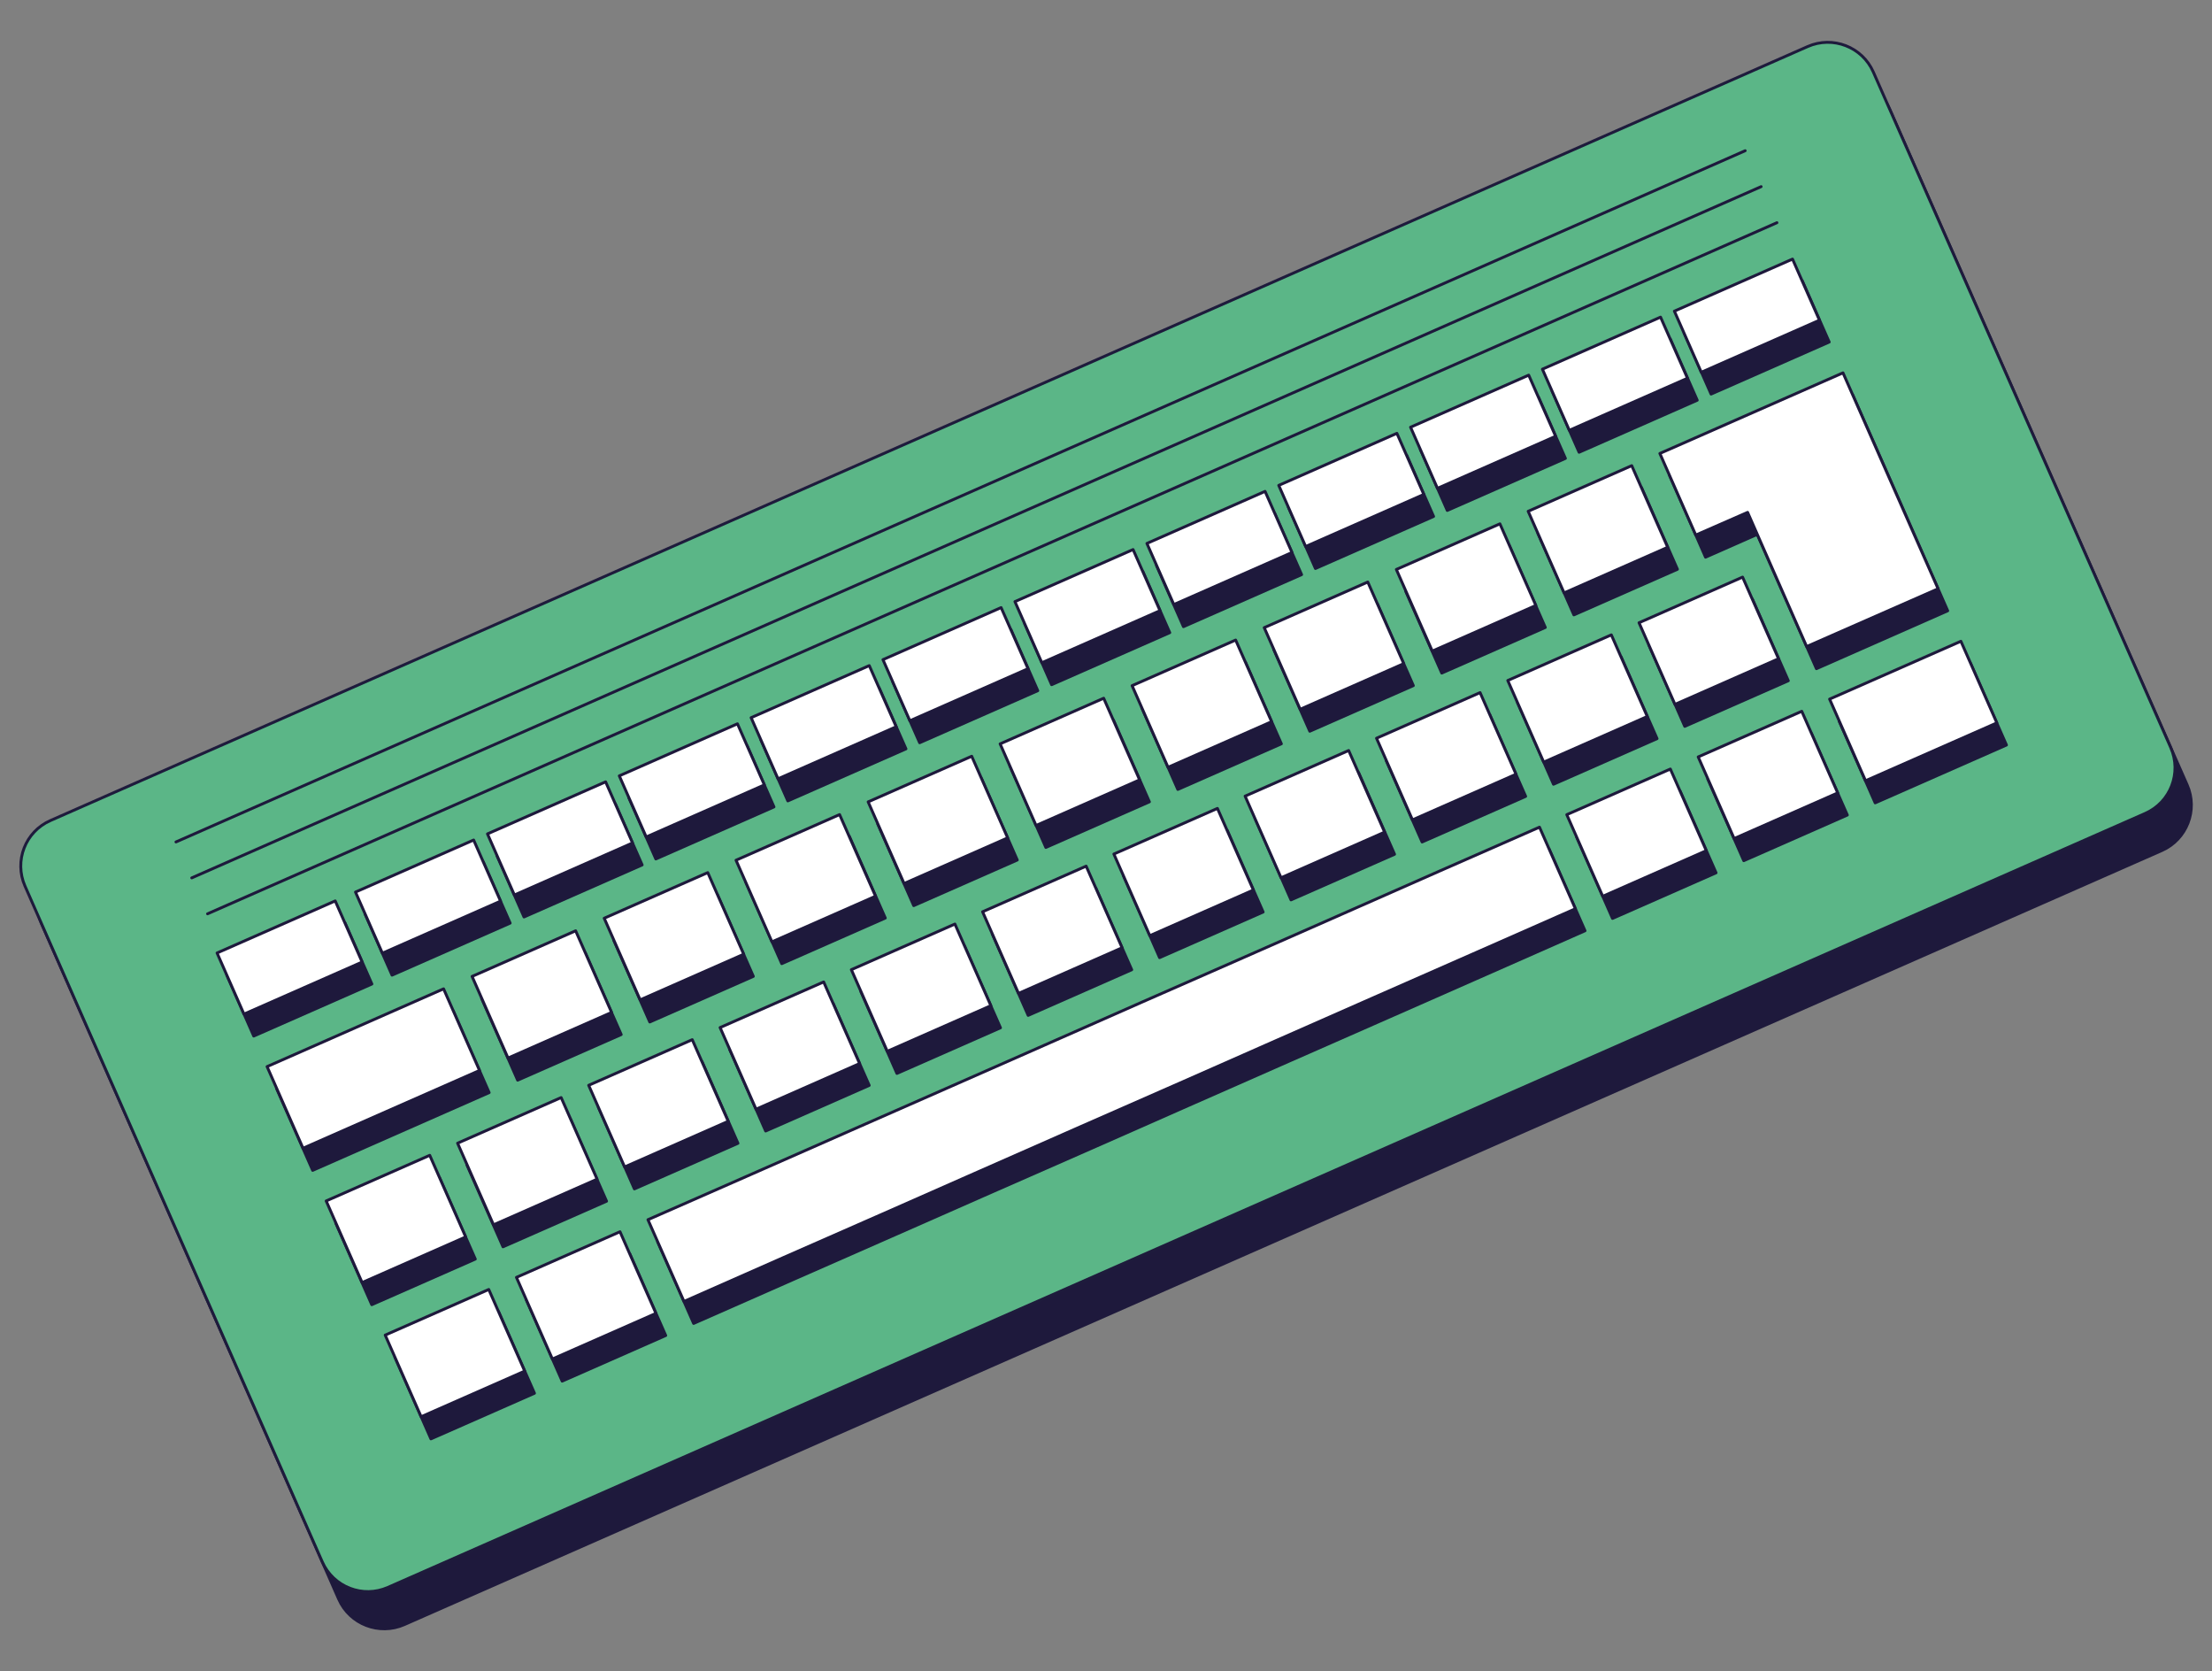 <?xml version="1.0" encoding="utf-8"?>
<!-- Generator: Adobe Illustrator 24.0.3, SVG Export Plug-In . SVG Version: 6.00 Build 0)  -->
<svg version="1.1" id="Layer_1" xmlns="http://www.w3.org/2000/svg" xmlns:xlink="http://www.w3.org/1999/xlink" x="0px" y="0px"
	 viewBox="0 0 1540 1163.1" enable-background="new 0 0 1540 1163.1" xml:space="preserve">
<rect x="0" y="0" width="1540" height="1163.1" fill="#808080" stroke="none"/>
<g>
	
		<path fill="#1E193C" stroke="#1E193C" stroke-width="2" stroke-linecap="round" stroke-linejoin="round" stroke-miterlimit="10" d="
		M46.5,596.9L1269.9,58.3c17.5-7.7,38,0.2,45.7,17.7l207.1,470.3c7.7,17.5-0.2,38-17.7,45.7L281.5,1130.7
		c-17.5,7.7-38-0.2-45.7-17.7l-207-470.4C21,625.1,29,604.6,46.5,596.9z"/>
	
		<path fill="#5BB687" stroke="#1E1B3C" stroke-width="2" stroke-linecap="round" stroke-linejoin="round" stroke-miterlimit="10" d="
		M35.1,571.1L1258.5,32.4c17.5-7.7,38,0.2,45.7,17.7l207.1,470.3c7.7,17.5-0.2,38-17.7,45.7L270.1,1104.8
		c-17.5,7.7-38-0.2-45.7-17.7l-207-470.4C9.7,599.2,17.6,578.8,35.1,571.1z"/>
	
		<rect x="163.5" y="658.6" transform="matrix(0.915 -0.403 0.403 0.915 -257.105 141.825)" fill="#1E193C" stroke="#1E193C" stroke-width="2" stroke-linecap="round" stroke-linejoin="round" stroke-miterlimit="10" width="89.9" height="46.5"/>
	
		<rect x="259.8" y="616.2" transform="matrix(0.915 -0.403 0.403 0.915 -231.861 177.037)" fill="#1E193C" stroke="#1E193C" stroke-width="2" stroke-linecap="round" stroke-linejoin="round" stroke-miterlimit="10" width="89.9" height="46.5"/>
	
		<rect x="351.7" y="575.7" transform="matrix(0.915 -0.403 0.403 0.915 -207.742 210.634)" fill="#1E193C" stroke="#1E193C" stroke-width="2" stroke-linecap="round" stroke-linejoin="round" stroke-miterlimit="10" width="89.9" height="46.5"/>
	
		<rect x="443.5" y="535.3" transform="matrix(0.915 -0.403 0.403 0.915 -183.679 244.221)" fill="#1E193C" stroke="#1E193C" stroke-width="2" stroke-linecap="round" stroke-linejoin="round" stroke-miterlimit="10" width="89.9" height="46.5"/>
	
		<rect x="535.4" y="494.9" transform="matrix(0.915 -0.403 0.403 0.915 -159.594 277.818)" fill="#1E193C" stroke="#1E193C" stroke-width="2" stroke-linecap="round" stroke-linejoin="round" stroke-miterlimit="10" width="89.9" height="46.5"/>
	
		<rect x="627.2" y="454.4" transform="matrix(0.915 -0.403 0.403 0.915 -135.498 311.382)" fill="#1E193C" stroke="#1E193C" stroke-width="2" stroke-linecap="round" stroke-linejoin="round" stroke-miterlimit="10" width="89.9" height="46.5"/>
	
		<rect x="719.1" y="414" transform="matrix(0.915 -0.403 0.403 0.915 -111.424 344.991)" fill="#1E193C" stroke="#1E193C" stroke-width="2" stroke-linecap="round" stroke-linejoin="round" stroke-miterlimit="10" width="89.9" height="46.5"/>
	
		<rect x="810.9" y="373.6" transform="matrix(0.915 -0.403 0.403 0.915 -87.35 378.566)" fill="#1E193C" stroke="#1E193C" stroke-width="2" stroke-linecap="round" stroke-linejoin="round" stroke-miterlimit="10" width="89.9" height="46.5"/>
	
		<rect x="902.8" y="333.1" transform="matrix(0.915 -0.403 0.403 0.915 -63.231 412.163)" fill="#1E193C" stroke="#1E193C" stroke-width="2" stroke-linecap="round" stroke-linejoin="round" stroke-miterlimit="10" width="89.9" height="46.5"/>
	
		<rect x="994.6" y="292.7" transform="matrix(0.915 -0.403 0.403 0.915 -39.169 445.726)" fill="#1E193C" stroke="#1E193C" stroke-width="2" stroke-linecap="round" stroke-linejoin="round" stroke-miterlimit="10" width="89.9" height="46.5"/>
	
		<rect x="1086.4" y="252.2" transform="matrix(0.915 -0.403 0.403 0.915 -15.074 479.29)" fill="#1E193C" stroke="#1E193C" stroke-width="2" stroke-linecap="round" stroke-linejoin="round" stroke-miterlimit="10" width="89.9" height="46.5"/>
	
		<rect x="1178.3" y="211.7" transform="matrix(0.915 -0.403 0.403 0.915 9.046 512.887)" fill="#1E193C" stroke="#1E193C" stroke-width="2" stroke-linecap="round" stroke-linejoin="round" stroke-miterlimit="10" width="89.9" height="46.5"/>
	
		<polygon fill="#1E193C" stroke="#1E193C" stroke-width="2" stroke-linecap="round" stroke-linejoin="round" stroke-miterlimit="10" points="
		1009.6,621.4 940.6,651.7 871.6,682.1 802.7,712.5 733.7,742.8 664.8,773.2 595.8,803.5 526.9,833.9 457.9,864.3 482.9,921.1 
		551.9,890.7 620.8,860.4 689.8,830 758.8,799.7 827.7,769.3 896.7,738.9 965.6,708.6 1034.6,678.2 1103.5,647.8 1078.5,591 	"/>
	
		<polygon fill="#1E193C" stroke="#1E193C" stroke-width="2" stroke-linecap="round" stroke-linejoin="round" stroke-miterlimit="10" points="
		1289.8,274.8 1162.4,330.9 1187.4,387.8 1223.4,371.9 1264.6,465.4 1356,425.1 1314.9,331.6 1314.9,331.6 	"/>
	
		<rect x="334.4" y="792.6" transform="matrix(0.915 -0.403 0.403 0.915 -300.236 220.494)" fill="#1E193C" stroke="#1E193C" stroke-width="2" stroke-linecap="round" stroke-linejoin="round" stroke-miterlimit="10" width="78.8" height="62.1"/>
	
		<rect x="425.9" y="752.3" transform="matrix(0.915 -0.403 0.403 0.915 -276.236 253.936)" fill="#1E193C" stroke="#1E193C" stroke-width="2" stroke-linecap="round" stroke-linejoin="round" stroke-miterlimit="10" width="78.8" height="62.1"/>
	
		<rect x="243" y="832.9" transform="matrix(0.915 -0.403 0.403 0.915 -324.225 187.073)" fill="#1E193C" stroke="#1E193C" stroke-width="2" stroke-linecap="round" stroke-linejoin="round" stroke-miterlimit="10" width="78.8" height="62.1"/>
	
		<rect x="517.3" y="712" transform="matrix(0.915 -0.403 0.403 0.915 -252.247 287.357)" fill="#1E193C" stroke="#1E193C" stroke-width="2" stroke-linecap="round" stroke-linejoin="round" stroke-miterlimit="10" width="78.8" height="62.1"/>
	
		<rect x="608.7" y="671.9" transform="matrix(0.915 -0.403 0.403 0.915 -228.326 320.802)" fill="#1E193C" stroke="#1E193C" stroke-width="2" stroke-linecap="round" stroke-linejoin="round" stroke-miterlimit="10" width="78.8" height="62.1"/>
	
		<rect x="700.1" y="631.5" transform="matrix(0.915 -0.403 0.403 0.915 -204.304 354.199)" fill="#1E193C" stroke="#1E193C" stroke-width="2" stroke-linecap="round" stroke-linejoin="round" stroke-miterlimit="10" width="78.8" height="62.1"/>
	
		<rect x="791.6" y="591.3" transform="matrix(0.915 -0.403 0.403 0.915 -180.337 387.666)" fill="#1E193C" stroke="#1E193C" stroke-width="2" stroke-linecap="round" stroke-linejoin="round" stroke-miterlimit="10" width="78.8" height="62.1"/>
	
		<rect x="883.1" y="551.1" transform="matrix(0.915 -0.403 0.403 0.915 -156.37 421.132)" fill="#1E193C" stroke="#1E193C" stroke-width="2" stroke-linecap="round" stroke-linejoin="round" stroke-miterlimit="10" width="78.8" height="62.1"/>
	
		<rect x="974.4" y="510.8" transform="matrix(0.915 -0.403 0.403 0.915 -132.394 454.507)" fill="#1E193C" stroke="#1E193C" stroke-width="2" stroke-linecap="round" stroke-linejoin="round" stroke-miterlimit="10" width="78.8" height="62.1"/>
	
		<rect x="1065.9" y="470.6" transform="matrix(0.915 -0.403 0.403 0.915 -108.427 487.974)" fill="#1E193C" stroke="#1E193C" stroke-width="2" stroke-linecap="round" stroke-linejoin="round" stroke-miterlimit="10" width="78.8" height="62.1"/>
	
		<rect x="1107" y="564" transform="matrix(0.915 -0.403 0.403 0.915 -142.593 512.464)" fill="#1E193C" stroke="#1E193C" stroke-width="2" stroke-linecap="round" stroke-linejoin="round" stroke-miterlimit="10" width="78.8" height="62.1"/>
	
		<rect x="1198.4" y="523.8" transform="matrix(0.915 -0.403 0.403 0.915 -118.639 545.885)" fill="#1E193C" stroke="#1E193C" stroke-width="2" stroke-linecap="round" stroke-linejoin="round" stroke-miterlimit="10" width="78.8" height="62.1"/>
	
		<rect x="1157.3" y="430.3" transform="matrix(0.915 -0.403 0.403 0.915 -84.438 521.395)" fill="#1E193C" stroke="#1E193C" stroke-width="2" stroke-linecap="round" stroke-linejoin="round" stroke-miterlimit="10" width="78.8" height="62.1"/>
	
		<rect x="284.2" y="926.3" transform="matrix(0.915 -0.403 0.403 0.915 -358.367 211.596)" fill="#1E193C" stroke="#1E193C" stroke-width="2" stroke-linecap="round" stroke-linejoin="round" stroke-miterlimit="10" width="78.8" height="62.1"/>
	
		<rect x="375.6" y="886.1" transform="matrix(0.915 -0.403 0.403 0.915 -334.424 245.029)" fill="#1E193C" stroke="#1E193C" stroke-width="2" stroke-linecap="round" stroke-linejoin="round" stroke-miterlimit="10" width="78.8" height="62.1"/>
	
		<line fill="none" stroke="#1E193C" stroke-width="2" stroke-linecap="round" stroke-linejoin="round" stroke-miterlimit="10" x1="144.5" y1="636" x2="1237.1" y2="155"/>
	
		<line fill="none" stroke="#1E193C" stroke-width="2" stroke-linecap="round" stroke-linejoin="round" stroke-miterlimit="10" x1="133.5" y1="611" x2="1226.1" y2="129.9"/>
	
		<line fill="none" stroke="#1E193C" stroke-width="2" stroke-linecap="round" stroke-linejoin="round" stroke-miterlimit="10" x1="122.5" y1="586" x2="1215" y2="104.9"/>
	
		<rect x="1289" y="479.3" transform="matrix(0.915 -0.403 0.403 0.915 -92.123 582.88)" fill="#1E193C" stroke="#1E193C" stroke-width="2" stroke-linecap="round" stroke-linejoin="round" stroke-miterlimit="10" width="99.9" height="62.1"/>
	
		<rect x="156.7" y="643.3" transform="matrix(0.915 -0.403 0.403 0.915 -251.512 137.792)" fill="#FFFFFF" stroke="#1E193C" stroke-width="2" stroke-linecap="round" stroke-linejoin="round" stroke-miterlimit="10" width="89.9" height="46.5"/>
	
		<rect x="253.1" y="600.9" transform="matrix(0.915 -0.403 0.403 0.915 -226.256 173.05)" fill="#FFFFFF" stroke="#1E193C" stroke-width="2" stroke-linecap="round" stroke-linejoin="round" stroke-miterlimit="10" width="89.9" height="46.5"/>
	
		<rect x="345" y="560.4" transform="matrix(0.915 -0.403 0.403 0.915 -202.136 206.647)" fill="#FFFFFF" stroke="#1E193C" stroke-width="2" stroke-linecap="round" stroke-linejoin="round" stroke-miterlimit="10" width="89.9" height="46.5"/>
	
		<rect x="436.8" y="520" transform="matrix(0.915 -0.403 0.403 0.915 -178.075 240.211)" fill="#FFFFFF" stroke="#1E193C" stroke-width="2" stroke-linecap="round" stroke-linejoin="round" stroke-miterlimit="10" width="89.9" height="46.5"/>
	
		<rect x="528.6" y="479.5" transform="matrix(0.915 -0.403 0.403 0.915 -153.979 273.774)" fill="#FFFFFF" stroke="#1E193C" stroke-width="2" stroke-linecap="round" stroke-linejoin="round" stroke-miterlimit="10" width="89.9" height="46.5"/>
	
		<rect x="620.4" y="439.1" transform="matrix(0.915 -0.403 0.403 0.915 -129.905 307.349)" fill="#FFFFFF" stroke="#1E193C" stroke-width="2" stroke-linecap="round" stroke-linejoin="round" stroke-miterlimit="10" width="89.9" height="46.5"/>
	
		<rect x="712.3" y="398.7" transform="matrix(0.915 -0.403 0.403 0.915 -105.831 340.959)" fill="#FFFFFF" stroke="#1E193C" stroke-width="2" stroke-linecap="round" stroke-linejoin="round" stroke-miterlimit="10" width="89.9" height="46.5"/>
	
		<rect x="804.2" y="358.2" transform="matrix(0.915 -0.403 0.403 0.915 -81.711 374.555)" fill="#FFFFFF" stroke="#1E193C" stroke-width="2" stroke-linecap="round" stroke-linejoin="round" stroke-miterlimit="10" width="89.9" height="46.5"/>
	
		<rect x="896" y="317.8" transform="matrix(0.915 -0.403 0.403 0.915 -57.65 408.119)" fill="#FFFFFF" stroke="#1E193C" stroke-width="2" stroke-linecap="round" stroke-linejoin="round" stroke-miterlimit="10" width="89.9" height="46.5"/>
	
		<rect x="987.8" y="277.3" transform="matrix(0.915 -0.403 0.403 0.915 -33.554 441.683)" fill="#FFFFFF" stroke="#1E193C" stroke-width="2" stroke-linecap="round" stroke-linejoin="round" stroke-miterlimit="10" width="89.9" height="46.5"/>
	
		<rect x="1079.6" y="236.9" transform="matrix(0.915 -0.403 0.403 0.915 -9.48 475.257)" fill="#FFFFFF" stroke="#1E193C" stroke-width="2" stroke-linecap="round" stroke-linejoin="round" stroke-miterlimit="10" width="89.9" height="46.5"/>
	
		<rect x="1171.5" y="196.5" transform="matrix(0.915 -0.403 0.403 0.915 14.593 508.867)" fill="#FFFFFF" stroke="#1E193C" stroke-width="2" stroke-linecap="round" stroke-linejoin="round" stroke-miterlimit="10" width="89.9" height="46.5"/>
	<g>
		
			<rect x="344.6" y="676.6" transform="matrix(0.915 -0.403 0.403 0.915 -252.618 214.764)" fill="#1E193C" stroke="#1E193C" stroke-width="2" stroke-linecap="round" stroke-linejoin="round" stroke-miterlimit="10" width="78.8" height="62.1"/>
		
			<rect x="337.9" y="661.2" transform="matrix(0.915 -0.403 0.403 0.915 -246.979 210.754)" fill="#FFFFFF" stroke="#1E193C" stroke-width="2" stroke-linecap="round" stroke-linejoin="round" stroke-miterlimit="10" width="78.8" height="62.1"/>
	</g>
	<g>
		
			<rect x="436.6" y="636.1" transform="matrix(0.915 -0.403 0.403 0.915 -228.492 248.4)" fill="#1E193C" stroke="#1E193C" stroke-width="2" stroke-linecap="round" stroke-linejoin="round" stroke-miterlimit="10" width="78.8" height="62.1"/>
		
			<rect x="429.9" y="620.7" transform="matrix(0.915 -0.403 0.403 0.915 -222.853 244.389)" fill="#FFFFFF" stroke="#1E193C" stroke-width="2" stroke-linecap="round" stroke-linejoin="round" stroke-miterlimit="10" width="78.8" height="62.1"/>
	</g>
	<g>
		
			<rect x="528.5" y="595.5" transform="matrix(0.915 -0.403 0.403 0.915 -204.344 281.989)" fill="#1E193C" stroke="#1E193C" stroke-width="2" stroke-linecap="round" stroke-linejoin="round" stroke-miterlimit="10" width="78.8" height="62.1"/>
		
			<rect x="521.7" y="580.3" transform="matrix(0.915 -0.403 0.403 0.915 -198.797 277.969)" fill="#FFFFFF" stroke="#1E193C" stroke-width="2" stroke-linecap="round" stroke-linejoin="round" stroke-miterlimit="10" width="78.8" height="62.1"/>
	</g>
	<g>
		
			<rect x="620.4" y="555.1" transform="matrix(0.915 -0.403 0.403 0.915 -180.265 315.602)" fill="#1E193C" stroke="#1E193C" stroke-width="2" stroke-linecap="round" stroke-linejoin="round" stroke-miterlimit="10" width="78.8" height="62.1"/>
		
			<rect x="613.7" y="539.7" transform="matrix(0.915 -0.403 0.403 0.915 -174.626 311.592)" fill="#FFFFFF" stroke="#1E193C" stroke-width="2" stroke-linecap="round" stroke-linejoin="round" stroke-miterlimit="10" width="78.8" height="62.1"/>
	</g>
	<g>
		
			<rect x="712.4" y="514.6" transform="matrix(0.915 -0.403 0.403 0.915 -156.139 349.237)" fill="#1E193C" stroke="#1E193C" stroke-width="2" stroke-linecap="round" stroke-linejoin="round" stroke-miterlimit="10" width="78.8" height="62.1"/>
		
			<rect x="705.6" y="499.3" transform="matrix(0.915 -0.403 0.403 0.915 -150.557 345.217)" fill="#FFFFFF" stroke="#1E193C" stroke-width="2" stroke-linecap="round" stroke-linejoin="round" stroke-miterlimit="10" width="78.8" height="62.1"/>
	</g>
	<g>
		
			<rect x="804.3" y="474.2" transform="matrix(0.915 -0.403 0.403 0.915 -132.071 382.863)" fill="#1E193C" stroke="#1E193C" stroke-width="2" stroke-linecap="round" stroke-linejoin="round" stroke-miterlimit="10" width="78.8" height="62.1"/>
		
			<rect x="797.5" y="458.8" transform="matrix(0.915 -0.403 0.403 0.915 -126.444 378.807)" fill="#FFFFFF" stroke="#1E193C" stroke-width="2" stroke-linecap="round" stroke-linejoin="round" stroke-miterlimit="10" width="78.8" height="62.1"/>
	</g>
	<g>
		
			<rect x="896.2" y="433.7" transform="matrix(0.915 -0.403 0.403 0.915 -107.958 416.452)" fill="#1E193C" stroke="#1E193C" stroke-width="2" stroke-linecap="round" stroke-linejoin="round" stroke-miterlimit="10" width="78.8" height="62.1"/>
		
			<rect x="889.5" y="418.4" transform="matrix(0.915 -0.403 0.403 0.915 -102.352 412.466)" fill="#FFFFFF" stroke="#1E193C" stroke-width="2" stroke-linecap="round" stroke-linejoin="round" stroke-miterlimit="10" width="78.8" height="62.1"/>
	</g>
	<g>
		
			<rect x="988.1" y="393.2" transform="matrix(0.915 -0.403 0.403 0.915 -83.844 450.066)" fill="#1E193C" stroke="#1E193C" stroke-width="2" stroke-linecap="round" stroke-linejoin="round" stroke-miterlimit="10" width="78.8" height="62.1"/>
		
			<rect x="981.5" y="377.9" transform="matrix(0.915 -0.403 0.403 0.915 -78.226 446.101)" fill="#FFFFFF" stroke="#1E193C" stroke-width="2" stroke-linecap="round" stroke-linejoin="round" stroke-miterlimit="10" width="78.8" height="62.1"/>
	</g>
	<g>
		
			<rect x="1080.1" y="352.7" transform="matrix(0.915 -0.403 0.403 0.915 -59.718 483.701)" fill="#1E193C" stroke="#1E193C" stroke-width="2" stroke-linecap="round" stroke-linejoin="round" stroke-miterlimit="10" width="78.8" height="62.1"/>
		
			<rect x="1073.3" y="337.4" transform="matrix(0.915 -0.403 0.403 0.915 -54.125 479.669)" fill="#FFFFFF" stroke="#1E193C" stroke-width="2" stroke-linecap="round" stroke-linejoin="round" stroke-miterlimit="10" width="78.8" height="62.1"/>
	</g>
	
		<polygon fill="#FFFFFF" stroke="#1E193C" stroke-width="2" stroke-linecap="round" stroke-linejoin="round" stroke-miterlimit="10" points="
		1002.8,606 933.9,636.4 864.9,666.8 795.9,697.1 727,727.5 658,757.9 589.1,788.2 520.1,818.6 451.1,848.9 476.2,905.8 
		545.1,875.4 614.1,845.1 683,814.7 752,784.3 821,754 889.9,723.6 958.9,693.2 1027.8,662.9 1096.8,632.5 1071.8,575.7 	"/>
	
		<polygon fill="#FFFFFF" stroke="#1E193C" stroke-width="2" stroke-linecap="round" stroke-linejoin="round" stroke-miterlimit="10" points="
		1283.1,259.5 1155.6,315.6 1180.6,372.4 1216.7,356.6 1257.8,450 1349.3,409.8 1308.1,316.3 1308.1,316.3 	"/>
	
		<rect x="327.8" y="777.3" transform="matrix(0.915 -0.403 0.403 0.915 -294.619 216.529)" fill="#FFFFFF" stroke="#1E193C" stroke-width="2" stroke-linecap="round" stroke-linejoin="round" stroke-miterlimit="10" width="78.8" height="62.1"/>
	
		<rect x="419.1" y="737" transform="matrix(0.915 -0.403 0.403 0.915 -270.642 249.904)" fill="#FFFFFF" stroke="#1E193C" stroke-width="2" stroke-linecap="round" stroke-linejoin="round" stroke-miterlimit="10" width="78.8" height="62.1"/>
	
		<rect x="236.3" y="817.5" transform="matrix(0.915 -0.403 0.403 0.915 -318.585 183.062)" fill="#FFFFFF" stroke="#1E193C" stroke-width="2" stroke-linecap="round" stroke-linejoin="round" stroke-miterlimit="10" width="78.8" height="62.1"/>
	
		<rect x="510.6" y="696.8" transform="matrix(0.915 -0.403 0.403 0.915 -246.676 283.371)" fill="#FFFFFF" stroke="#1E193C" stroke-width="2" stroke-linecap="round" stroke-linejoin="round" stroke-miterlimit="10" width="78.8" height="62.1"/>
	
		<rect x="602" y="656.5" transform="matrix(0.915 -0.403 0.403 0.915 -222.687 316.791)" fill="#FFFFFF" stroke="#1E193C" stroke-width="2" stroke-linecap="round" stroke-linejoin="round" stroke-miterlimit="10" width="78.8" height="62.1"/>
	
		<rect x="693.4" y="616.2" transform="matrix(0.915 -0.403 0.403 0.915 -198.711 350.201)" fill="#FFFFFF" stroke="#1E193C" stroke-width="2" stroke-linecap="round" stroke-linejoin="round" stroke-miterlimit="10" width="78.8" height="62.1"/>
	
		<rect x="784.8" y="576" transform="matrix(0.915 -0.403 0.403 0.915 -174.744 383.633)" fill="#FFFFFF" stroke="#1E193C" stroke-width="2" stroke-linecap="round" stroke-linejoin="round" stroke-miterlimit="10" width="78.8" height="62.1"/>
	
		<rect x="876.2" y="535.7" transform="matrix(0.915 -0.403 0.403 0.915 -150.768 417.043)" fill="#FFFFFF" stroke="#1E193C" stroke-width="2" stroke-linecap="round" stroke-linejoin="round" stroke-miterlimit="10" width="78.8" height="62.1"/>
	
		<rect x="967.7" y="495.4" transform="matrix(0.915 -0.403 0.403 0.915 -126.755 450.497)" fill="#FFFFFF" stroke="#1E193C" stroke-width="2" stroke-linecap="round" stroke-linejoin="round" stroke-miterlimit="10" width="78.8" height="62.1"/>
	
		<rect x="1059.1" y="455.2" transform="matrix(0.915 -0.403 0.403 0.915 -102.812 483.93)" fill="#FFFFFF" stroke="#1E193C" stroke-width="2" stroke-linecap="round" stroke-linejoin="round" stroke-miterlimit="10" width="78.8" height="62.1"/>
	
		<rect x="1100.2" y="548.6" transform="matrix(0.915 -0.403 0.403 0.915 -136.967 508.407)" fill="#FFFFFF" stroke="#1E193C" stroke-width="2" stroke-linecap="round" stroke-linejoin="round" stroke-miterlimit="10" width="78.8" height="62.1"/>
	
		<rect x="1191.7" y="508.4" transform="matrix(0.915 -0.403 0.403 0.915 -113 541.874)" fill="#FFFFFF" stroke="#1E193C" stroke-width="2" stroke-linecap="round" stroke-linejoin="round" stroke-miterlimit="10" width="78.8" height="62.1"/>
	
		<rect x="1150.5" y="415" transform="matrix(0.915 -0.403 0.403 0.915 -78.858 517.351)" fill="#FFFFFF" stroke="#1E193C" stroke-width="2" stroke-linecap="round" stroke-linejoin="round" stroke-miterlimit="10" width="78.8" height="62.1"/>
	<g>
		
			<rect x="199.5" y="728.2" transform="matrix(0.915 -0.403 0.403 0.915 -283.367 171.844)" fill="#1E193C" stroke="#1E193C" stroke-width="2" stroke-linecap="round" stroke-linejoin="round" stroke-miterlimit="10" width="134.3" height="62.1"/>
		
			<rect x="192.8" y="712.8" transform="matrix(0.915 -0.403 0.403 0.915 -277.728 167.833)" fill="#FFFFFF" stroke="#1E193C" stroke-width="2" stroke-linecap="round" stroke-linejoin="round" stroke-miterlimit="10" width="134.3" height="62.1"/>
	</g>
	
		<rect x="277.4" y="910.9" transform="matrix(0.915 -0.403 0.403 0.915 -352.74 207.54)" fill="#FFFFFF" stroke="#1E193C" stroke-width="2" stroke-linecap="round" stroke-linejoin="round" stroke-miterlimit="10" width="78.8" height="62.1"/>
	
		<rect x="368.8" y="870.7" transform="matrix(0.915 -0.403 0.403 0.915 -328.797 240.973)" fill="#FFFFFF" stroke="#1E193C" stroke-width="2" stroke-linecap="round" stroke-linejoin="round" stroke-miterlimit="10" width="78.8" height="62.1"/>
	
		<rect x="1282.3" y="463.9" transform="matrix(0.915 -0.403 0.403 0.915 -86.483 578.87)" fill="#FFFFFF" stroke="#1E193C" stroke-width="2" stroke-linecap="round" stroke-linejoin="round" stroke-miterlimit="10" width="99.9" height="62.1"/>
</g>
</svg>

